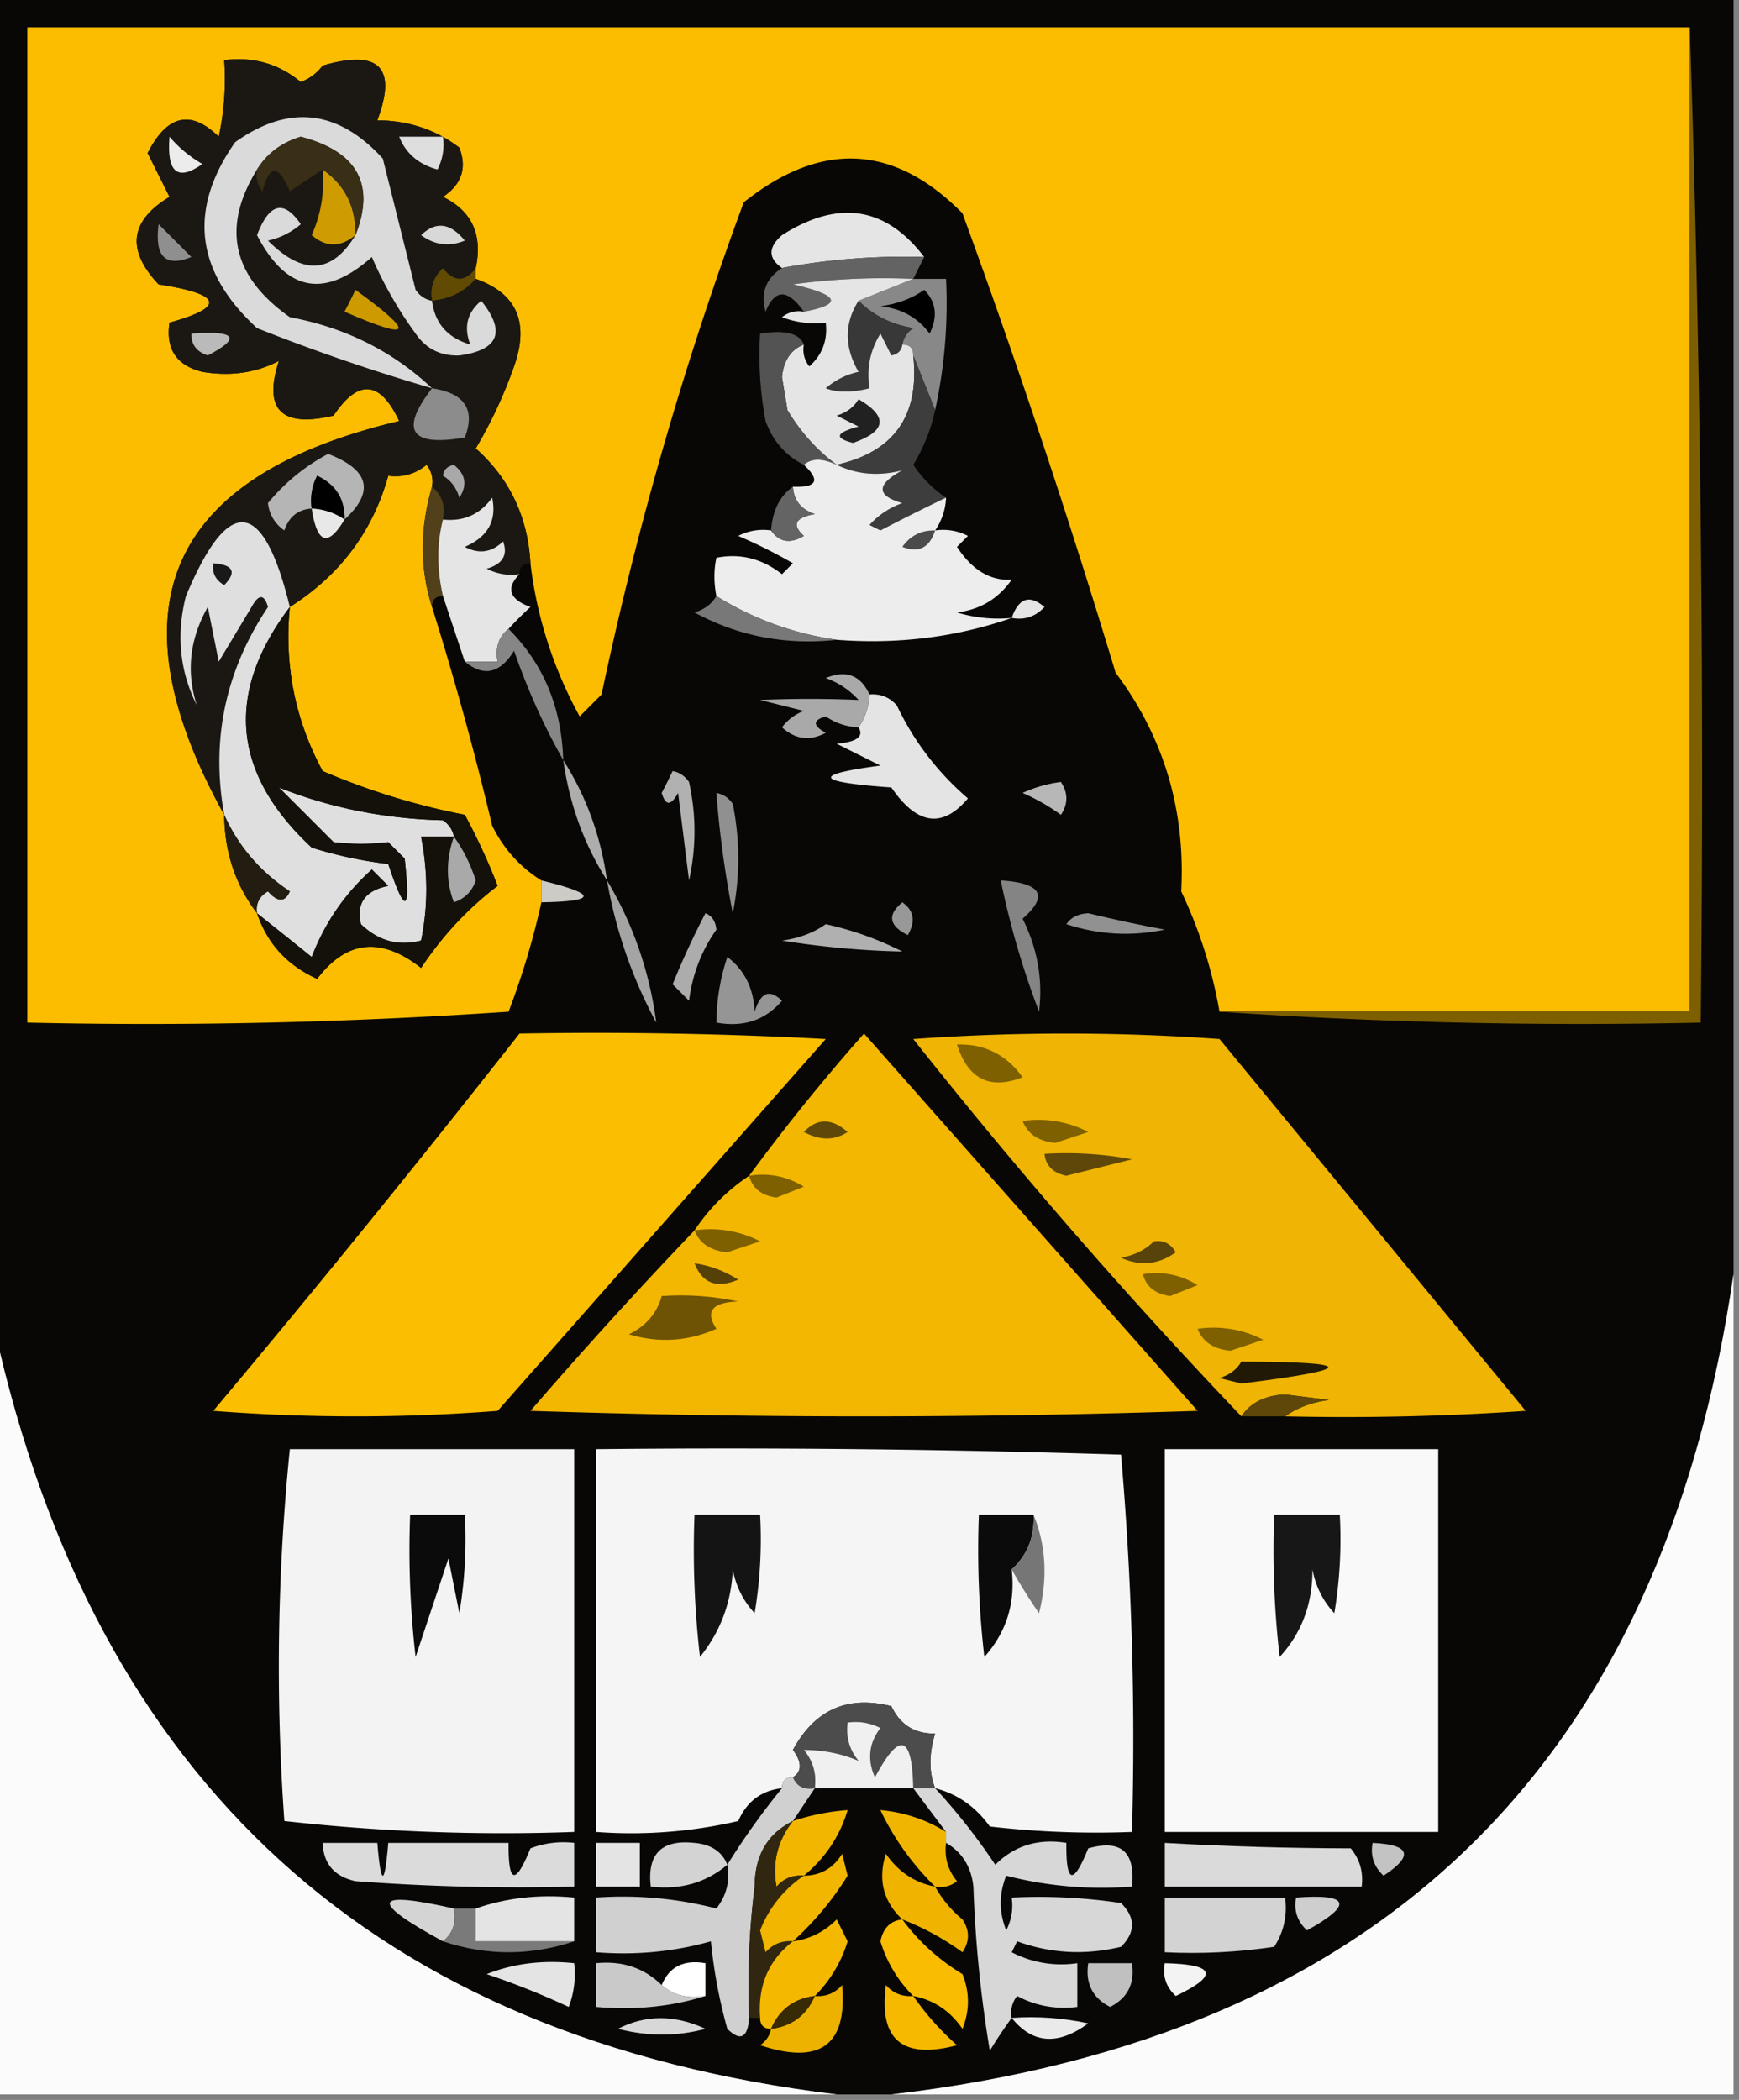 <svg xmlns="http://www.w3.org/2000/svg" width="159" height="192" style="shape-rendering:geometricPrecision;text-rendering:geometricPrecision;image-rendering:optimizeQuality;fill-rule:evenodd;clip-rule:evenodd"><rect width="100%" height="100%" fill="#808080" stroke="none"/><path style="opacity:1" fill="#080705" d="M-.5-.5h159v117c-6.532 44.785-32.198 69.785-77 75h-5c-42.134-5.131-67.8-28.464-77-70V-.5z"/><path style="opacity:1" fill="#fcbd00" d="M154.5 2.5v90h-43a42.307 42.307 0 0 0-3.5-11c.402-7.455-1.598-14.122-6-20a774.964 774.964 0 0 0-14-42c-6.242-6.323-12.908-6.656-20-1a321.934 321.934 0 0 0-13 45l-2 2a38.333 38.333 0 0 1-4.5-14c-.241-4.244-1.908-7.744-5-10.5a41.947 41.947 0 0 0 3.5-7.5c1.42-4.006.254-6.672-3.5-8v-1c.645-3.047-.355-5.213-3-6.5 1.711-1.133 2.211-2.633 1.5-4.5-2.133-1.638-4.633-2.471-7.5-2.5 1.822-4.846.156-6.512-5-5a4.453 4.453 0 0 1-2 1.5c-2.01-1.671-4.343-2.338-7-2a24.939 24.939 0 0 1-.5 7c-2.558-2.5-4.725-2-6.5 1.5l2 4c-3.633 2.19-3.966 4.856-1 8 5.823.9 6.156 2.067 1 3.5-.363 2.412.637 3.911 3 4.5 2.573.428 4.906.094 7-1-1.448 4.46.219 6.127 5 5 2.259-3.376 4.259-3.21 6 .5-21.177 5.017-26.51 17.017-16 36 .027 3.416 1.027 6.416 3 9 .936 2.772 2.77 4.772 5.5 6 2.678-3.54 5.844-3.874 9.5-1 1.96-2.951 4.294-5.451 7-7.5a57.271 57.271 0 0 0-3-6.5 63.419 63.419 0 0 1-13-4c-2.521-4.68-3.521-9.68-3-15 4.572-2.894 7.572-6.894 9-12 1.322.17 2.489-.163 3.5-1 .464.594.631 1.261.5 2-1.12 3.816-1.12 7.483 0 11a292.918 292.918 0 0 1 5.5 20c1.05 2.118 2.55 3.784 4.5 5v2a70.974 70.974 0 0 1-3 10 484.896 484.896 0 0 1-44 1v-91h152z"/><path style="opacity:1" fill="#7e5f00" d="M154.5 2.5a2071.745 2071.745 0 0 1 1 91c-14.843.33-29.51-.004-44-1h43v-90z"/><path style="opacity:1" fill="#e5e5e5" d="M84.5 23.5a61.253 61.253 0 0 0-13 1c-1.276-.886-1.276-1.886 0-3 5.159-3.28 9.492-2.614 13 2z"/><path style="opacity:1" fill="#614a02" d="M43.5 24.5v1c-1.014 1.174-2.347 1.84-4 2-.219-1.175.114-2.175 1-3 1.027 1.291 2.027 1.291 3 0z"/><path style="opacity:1" fill="#636363" d="m84.5 23.5-1 2a60.94 60.94 0 0 0-11 .5c4.267.987 4.6 1.82 1 2.5-1.48-2.103-2.647-2.103-3.5 0-.484-1.693.016-3.027 1.5-4a61.253 61.253 0 0 1 13-1z"/><path style="opacity:1" fill="#888" d="M83.5 25.5h3a45.793 45.793 0 0 1-1 12l-2-5c0-.667-.333-1-1-1 .11-.617.444-1.117 1-1.5-2.003-.334-3.67-1.168-5-2.5l5-2z"/><path style="opacity:1" d="M84.5 26.5c1.098 1.1 1.265 2.434.5 4-1.097-1.468-2.597-2.3-4.5-2.5 1.558-.21 2.891-.71 4-1.5z"/><path style="opacity:1" fill="#383838" d="M78.5 27.5c1.33 1.332 2.997 2.166 5 2.5-.556.383-.89.883-1 1.5-.06.543-.393.876-1 1l-1-2c-.952 1.545-1.285 3.212-1 5-1.61.406-2.942.406-4 0a6.807 6.807 0 0 1 3-1.5c-1.311-2.273-1.311-4.44 0-6.5z"/><path style="opacity:1" fill="#e5e5e5" d="m83.5 25.5-5 2c-1.311 2.06-1.311 4.227 0 6.5a6.807 6.807 0 0 0-3 1.5c1.058.406 2.39.406 4 0-.285-1.788.048-3.455 1-5l1 2c.607-.124.94-.457 1-1 .667 0 1 .333 1 1 .604 5.476-1.73 8.809-7 10-1.807-1.336-3.307-3.003-4.5-5l-.5-3c.14-1.53.806-2.53 2-3a2.428 2.428 0 0 0 .5 2c1.188-1.063 1.688-2.397 1.5-4a8.434 8.434 0 0 1-4-.5 2.428 2.428 0 0 1 2-.5c3.6-.68 3.267-1.513-1-2.5a60.94 60.94 0 0 1 11-.5z"/><path style="opacity:1" fill="#1b1814" d="M43.5 24.5c-.973 1.291-1.973 1.291-3 0-.886.825-1.219 1.825-1 3 1.653-.16 2.986-.826 4-2 3.754 1.328 4.92 3.994 3.5 8a41.947 41.947 0 0 1-3.5 7.5c3.092 2.756 4.759 6.256 5 10.5-.667 0-1 .333-1 1a4.932 4.932 0 0 1-3-.5c1.456-.423 1.956-1.256 1.5-2.5-1.05 1.017-2.216 1.184-3.5.5 2.112-.906 2.945-2.406 2.5-4.5-1.11 1.537-2.61 2.203-4.5 2 .237-1.291-.096-2.291-1-3a2.428 2.428 0 0 0-.5-2c-1.011.837-2.178 1.17-3.5 1-1.428 5.106-4.428 9.106-9 12-2.434-9.98-5.6-10.313-9.5-1-.903 3.533-.57 6.867 1 10-.992-3.07-.66-6.07 1-9l1 5 3-5c.654-1.196 1.154-1.196 1.5 0-3.9 5.834-5.233 12.168-4 19-10.51-18.983-5.177-30.983 16-36-1.741-3.71-3.741-3.876-6-.5-4.781 1.127-6.448-.54-5-5-2.094 1.094-4.427 1.428-7 1-2.363-.589-3.363-2.088-3-4.5 5.156-1.433 4.823-2.6-1-3.5-2.966-3.144-2.633-5.81 1-8l-2-4c1.775-3.5 3.942-4 6.5-1.5.497-2.31.663-4.643.5-7 2.657-.338 4.99.329 7 2a4.453 4.453 0 0 0 2-1.5c5.156-1.512 6.822.154 5 5 2.867.029 5.367.862 7.5 2.5.711 1.867.211 3.367-1.5 4.5 2.645 1.287 3.645 3.453 3 6.5z"/><path style="opacity:1" fill="#bababa" d="M17.5 30.5c4.088-.282 4.588.385 1.5 2-1.03-.336-1.53-1.003-1.5-2z"/><path style="opacity:1" fill="#d8d8d8" d="M38.5 21.5c1.349-1.297 2.682-1.13 4 .5-1.428.58-2.762.412-4-.5z"/><path style="opacity:1" fill="#8f8f8f" d="m14.5 20.5 3 3c-2.383.962-3.383-.038-3-3z"/><path style="opacity:1" fill="#dedede" d="M36.5 12.5h4a4.932 4.932 0 0 1-.5 3c-1.729-.474-2.895-1.474-3.5-3z"/><path style="opacity:1" fill="#ececec" d="M15.5 12.5c.81.969 1.81 1.802 3 2.5-2.267 1.608-3.267.775-3-2.5z"/><path style="opacity:1" fill="#dadada" d="M39.5 27.5c.262 2.064 1.429 3.397 3.5 4-.617-1.595-.284-2.928 1-4 2.277 2.835 1.61 4.502-2 5-1.71.06-3.044-.606-4-2a36.178 36.178 0 0 1-4-7c-4.326 3.838-7.826 3.172-10.5-2 1.117-2.937 2.45-3.27 4-1a6.807 6.807 0 0 1-3 1.5c3.2 3.203 5.867 3.037 8-.5 1.838-4.646.171-7.646-5-9-1.761.535-3.094 1.535-4 3-3.267 5.29-2.267 9.79 3 13.5 5.08.953 9.413 3.12 13 6.5a179 179 0 0 1-16-5.5c-5.647-5.184-6.314-10.85-2-17 4.901-3.487 9.401-2.987 13.5 1.5l3 12c.383.556.883.89 1.5 1z"/><path style="opacity:1" fill="#cd9a00" d="M32.5 26.5c5.57 4.043 5.236 4.71-1 2 .363-.683.696-1.35 1-2z"/><path style="opacity:1" fill="#ce9c00" d="M29.5 15.5c2.039 1.411 3.039 3.411 3 6-1.358 1.126-2.692 1.126-4 0a11.989 11.989 0 0 0 1-6z"/><path style="opacity:1" fill="#392e16" d="M32.5 21.5c.039-2.589-.961-4.589-3-6a186.2 186.2 0 0 0-3 2c-1.04-2.491-1.874-2.491-2.5 0a2.428 2.428 0 0 1-.5-2c.906-1.465 2.239-2.465 4-3 5.171 1.354 6.838 4.354 5 9z"/><path style="opacity:1" fill="#8c8c8c" d="M39.5 35.5c2.987.448 3.987 1.948 3 4.5-4.978.864-5.978-.636-3-4.5z"/><path style="opacity:1" fill="#535353" d="M73.5 31.5c-1.194.47-1.86 1.47-2 3l.5 3c1.193 1.997 2.693 3.664 4.5 5-1.298-.616-2.298-.616-3 0-1.673-.843-2.84-2.176-3.5-4a32.437 32.437 0 0 1-.5-8c2.267-.355 3.6-.021 4 1z"/><path style="opacity:1" fill="#212121" d="M78.5 36.5c2.718 1.588 2.552 2.921-.5 4-1.762-.444-1.595-.944.5-1.5l-2-1c.916-.278 1.582-.778 2-1.5z"/><path style="opacity:1" fill="#3d3d3d" d="m83.5 32.5 2 5a16.066 16.066 0 0 1-2 5c.84 1.235 1.84 2.235 3 3a199.631 199.631 0 0 0-6 3l-1-.5a7.291 7.291 0 0 1 3-2c-2.391-.691-2.391-1.691 0-3-2.138.559-4.138.392-6-.5 5.27-1.191 7.604-4.524 7-10z"/><path style="opacity:1" fill="#ededed" d="M76.5 42.5c1.862.892 3.862 1.059 6 .5-2.391 1.309-2.391 2.309 0 3a7.291 7.291 0 0 0-3 2l1 .5a199.631 199.631 0 0 1 6-3 5.728 5.728 0 0 1-1 3 4.932 4.932 0 0 1 3 .5l-1 1c1.383 2.123 3.05 3.123 5 3-1.216 1.74-2.882 2.74-5 3 1.634.493 3.3.66 5 .5-5.053 1.76-10.386 2.427-16 2a28.364 28.364 0 0 1-11-4c-.236-1.216-.236-2.383 0-3.5 2.169-.43 4.169.07 6 1.5l1-1a48.175 48.175 0 0 0-5-2.5 4.932 4.932 0 0 1 3-.5c.75 1.074 1.75 1.24 3 .5-1.134-1.016-.8-1.683 1-2-1.256-.417-1.923-1.25-2-2.5 2.198.091 2.531-.575 1-2 .702-.616 1.702-.616 3 0z"/><path style="opacity:1" fill="#a9a9a9" d="M40.5 43.5c.06-.543.393-.876 1-1 1.083.865 1.25 1.865.5 3-.278-.916-.778-1.583-1.5-2z"/><path style="opacity:1" fill="#b5b5b5" d="M31.5 47.5c.04-1.859-.794-3.192-2.5-4a4.932 4.932 0 0 0-.5 3c-1.25.077-2.083.744-2.5 2-.87-.608-1.37-1.441-1.5-2.5a18.064 18.064 0 0 1 5.5-4.5c3.775 1.456 4.275 3.456 1.5 6z"/><path style="opacity:1" d="M31.5 47.5a5.728 5.728 0 0 0-3-1 4.932 4.932 0 0 1 .5-3c1.706.808 2.54 2.141 2.5 4z"/><path style="opacity:1" fill="#51401a" d="M39.5 44.5c.904.709 1.237 1.709 1 3-.567 2.198-.567 4.531 0 7-.667 0-1 .333-1 1-1.12-3.517-1.12-7.184 0-11z"/><path style="opacity:1" fill="#e5e5e5" d="M47.5 52.5c-1.268 1.287-.935 2.287 1 3a30.943 30.943 0 0 0-2 2c-.904.709-1.237 1.709-1 3h-3l-2-6c-.567-2.469-.567-4.802 0-7 1.89.203 3.39-.463 4.5-2 .445 2.094-.388 3.594-2.5 4.5 1.284.684 2.45.517 3.5-.5.456 1.244-.044 2.077-1.5 2.5.948.483 1.948.65 3 .5z"/><path style="opacity:1" fill="#646464" d="M72.5 44.5c.077 1.25.744 2.083 2 2.5-1.8.317-2.134.984-1 2-1.25.74-2.25.574-3-.5.135-1.828.801-3.161 2-4z"/><path style="opacity:1" fill="#e8e8e8" d="M28.5 46.5a5.728 5.728 0 0 1 3 1c-1.514 2.548-2.514 2.215-3-1z"/><path style="opacity:1" fill="#4b4b4b" d="M85.5 48.5c-.502 1.585-1.502 2.085-3 1.5.744-1.039 1.744-1.539 3-1.5z"/><path style="opacity:1" fill="#e5e5e5" d="M92.5 56.5c.64-1.832 1.64-2.165 3-1-.825.886-1.825 1.219-3 1z"/><path style="opacity:1" fill="#787878" d="M65.5 54.5a28.364 28.364 0 0 0 11 4c-4.657.506-8.99-.327-13-2.5.916-.278 1.582-.778 2-1.5z"/><path style="opacity:1" fill="#dfdfdf" d="M26.5 55.5c-5.947 7.885-5.28 15.218 2 22a38.821 38.821 0 0 0 7 1.5c1.552 4.666 2.052 4.5 1.5-.5L35.5 77a21.405 21.405 0 0 1-5 0l-5-5c4.687 1.866 9.687 2.866 15 3 .556.383.89.883 1 1.5h-3c.638 3.263.638 6.43 0 9.5-2.067.536-3.9.036-5.5-1.5-.448-1.909.386-3.076 2.5-3.5L34 79.5c-2.463 2.2-4.297 4.867-5.5 8-1.686-1.357-3.352-2.69-5-4-.13-.876.203-1.543 1-2 .896 1.006 1.562 1.006 2 0-2.72-1.807-4.72-4.14-6-7-1.233-6.832.1-13.166 4-19-.346-1.196-.846-1.196-1.5 0l-3 5-1-5c-1.66 2.93-1.992 5.93-1 9-1.57-3.133-1.903-6.467-1-10 3.9-9.313 7.066-8.98 9.5 1z"/><path style="opacity:1" fill="#191919" d="M19.5 51.5c1.837.14 2.17.806 1 2-.797-.457-1.13-1.124-1-2z"/><path style="opacity:1" fill="#14110a" d="M26.5 55.5c-.521 5.32.479 10.32 3 15a63.419 63.419 0 0 0 13 4 57.271 57.271 0 0 1 3 6.5c-2.706 2.049-5.04 4.549-7 7.5-3.656-2.874-6.822-2.54-9.5 1-2.73-1.228-4.564-3.228-5.5-6 1.648 1.31 3.314 2.643 5 4 1.203-3.133 3.037-5.8 5.5-8l1.5 1.5c-2.114.424-2.948 1.591-2.5 3.5 1.6 1.536 3.433 2.036 5.5 1.5.638-3.07.638-6.237 0-9.5h3c-.11-.617-.444-1.117-1-1.5-5.313-.134-10.313-1.134-15-3l5 5c1.707.195 3.374.195 5 0l1.5 1.5c.552 5 .052 5.166-1.5.5a38.821 38.821 0 0 1-7-1.5c-7.28-6.782-7.947-14.115-2-22z"/><path style="opacity:1" fill="#868686" d="M46.5 57.5c3.186 3.189 4.853 7.189 5 12-1.768-3.106-3.268-6.44-4.5-10-1.27 2.078-2.77 2.412-4.5 1h3c-.237-1.291.096-2.291 1-3z"/><path style="opacity:1" fill="#e4e4e4" d="M79.5 63.5c.996-.086 1.83.248 2.5 1a25.565 25.565 0 0 0 6.5 8.5c-2.326 2.763-4.66 2.43-7-1-7.003-.497-7.337-1.163-1-2l-4-2c1.843-.159 2.51-.659 2-1.5a5.728 5.728 0 0 0 1-3z"/><path style="opacity:1" fill="#a9a9a9" d="M79.5 63.5a5.728 5.728 0 0 1-1 3 5.576 5.576 0 0 1-3-1c-1.196.346-1.196.846 0 1.5-1.444.78-2.777.614-4-.5a4.452 4.452 0 0 1 2-1.5l-4-1c3.014-.128 6.014-.128 9 0a7.291 7.291 0 0 0-3-2c1.852-.773 3.186-.273 4 1.5z"/><path style="opacity:1" fill="#adadad" d="M51.5 69.5c2.101 3.297 3.435 6.963 4 11-2.101-3.297-3.435-6.963-4-11z"/><path style="opacity:1" fill="#909090" d="M65.5 72.5c.617.11 1.117.444 1.5 1a25.249 25.249 0 0 1 0 10 93.554 93.554 0 0 1-1.5-11z"/><path style="opacity:1" fill="#b7b7b7" d="M93.5 72.5a11.984 11.984 0 0 1 3.5-1c.667 1 .667 2 0 3a18.492 18.492 0 0 0-3.5-2z"/><path style="opacity:1" fill="#b1b1b1" d="M61.5 70.5c.617.11 1.117.444 1.5 1 .667 3 .667 6 0 9l-1-8c-.654 1.196-1.154 1.196-1.5 0 .363-.683.696-1.35 1-2z"/><path style="opacity:1" fill="#231d11" d="M20.5 74.5c1.28 2.86 3.28 5.193 6 7-.438 1.006-1.104 1.006-2 0-.797.457-1.13 1.124-1 2-1.973-2.584-2.973-5.584-3-9z"/><path style="opacity:1" fill="#a9a9a9" d="M41.5 76.5c.839 1.141 1.506 2.475 2 4-.333 1-1 1.667-2 2-.73-1.901-.73-3.901 0-6z"/><path style="opacity:1" fill="#cdcbc6" d="M49.5 80.5c5.14 1.25 5.14 1.916 0 2v-2z"/><path style="opacity:1" fill="#a4a4a4" d="M55.5 80.5a33.599 33.599 0 0 1 4.5 13 42.995 42.995 0 0 1-4.5-13z"/><path style="opacity:1" fill="#989898" d="M82.5 82.5c1.073.75 1.24 1.75.5 3-1.728-.852-1.895-1.852-.5-3z"/><path style="opacity:1" fill="#919191" d="M97.5 84.5c.417-.624 1.084-.957 2-1 2.319.564 4.653 1.064 7 1.5-3.055.634-6.055.468-9-.5z"/><path style="opacity:1" fill="#acacac" d="M64.5 83.5c.597.235.93.735 1 1.5-1.361 1.927-2.194 4.094-2.5 6.5L61.5 90a74.383 74.383 0 0 1 3-6.5z"/><path style="opacity:1" fill="#b0b0b0" d="M75.5 84.5a29.296 29.296 0 0 1 7 2.5 80.74 80.74 0 0 1-11-1c1.558-.21 2.891-.71 4-1.5z"/><path style="opacity:1" fill="#848484" d="M91.5 80.5c3.734.238 4.4 1.405 2 3.5 1.361 2.73 1.861 5.563 1.5 8.5a77.714 77.714 0 0 1-3.5-12z"/><path style="opacity:1" fill="#959595" d="M66.5 87.5c1.567 1.18 2.4 2.847 2.5 5 .535-1.77 1.369-2.104 2.5-1-1.522 1.782-3.522 2.45-6 2 .017-2.065.35-4.065 1-6z"/><path style="opacity:1" fill="#fcbe00" d="M47.5 94.5c9.34-.166 18.673 0 28 .5l-30 34c-8.667.667-17.333.667-26 0a1345.14 1345.14 0 0 0 28-34.5z"/><path style="opacity:1" fill="#efb404" d="M117.5 129.5c1.109-.79 2.442-1.29 4-1.5l-4-.5c-1.833.085-3.166.752-4 2a495.4 495.4 0 0 1-30-34.5 196.24 196.24 0 0 1 28 0l28 34c-7.326.5-14.659.666-22 .5z"/><path style="opacity:1" fill="#f3b702" d="M63.5 112.5c1.333-2 3-3.667 5-5a185.516 185.516 0 0 1 10.5-13l30.5 34.5a930.035 930.035 0 0 1-61 0c4.9-5.668 9.9-11.168 15-16.5z"/><path style="opacity:1" fill="#7e6000" d="M87.5 95.5c2.512-.077 4.512.923 6 3-2.995 1.17-4.995.17-6-3z"/><path style="opacity:1" fill="#5e4709" d="M73.5 103.5c1.208-1.282 2.542-1.282 4 0-1.2.792-2.533.792-4 0z"/><path style="opacity:1" fill="#7e6000" d="M93.5 102.5a9.86 9.86 0 0 1 6 1l-3 1c-1.53-.14-2.53-.807-3-2z"/><path style="opacity:1" fill="#5e4709" d="M95.5 105.5a32.462 32.462 0 0 1 8 .5l-6 1.5c-1.213-.247-1.88-.914-2-2z"/><path style="opacity:1" fill="#7e6000" d="M68.5 107.5c1.788-.285 3.455.048 5 1l-2.5 1c-1.376-.184-2.209-.851-2.5-2zM63.5 112.5a9.86 9.86 0 0 1 6 1l-3 1c-1.53-.14-2.53-.807-3-2z"/><path style="opacity:1" fill="#58430a" d="M105.5 113.5c.876-.131 1.543.202 2 1-1.574 1.131-3.241 1.298-5 .5 1.237-.232 2.237-.732 3-1.5z"/><path style="opacity:1" fill="#554008" d="M63.5 115.5c1.422.209 2.755.709 4 1.5-1.963.844-3.296.344-4-1.5z"/><path style="opacity:1" fill="#7e6000" d="M104.5 116.5c1.788-.285 3.455.048 5 1l-2.5 1c-1.376-.184-2.209-.851-2.5-2z"/><path style="opacity:1" fill="#6e5304" d="M60.5 118.5c2.357-.163 4.69.003 7 .5-2.383.065-3.05.898-2 2.5-2.606 1.152-5.273 1.318-8 .5 1.563-.759 2.563-1.926 3-3.5z"/><path style="opacity:1" fill="#7e6000" d="M109.5 121.5a9.86 9.86 0 0 1 6 1l-3 1c-1.53-.14-2.53-.807-3-2z"/><path style="opacity:1" fill="#fbfbfb" d="M158.5 116.5v75h-77c44.802-5.215 70.468-30.215 77-75zM-.5 121.5c9.2 41.536 34.866 64.869 77 70h-77v-70z"/><path style="opacity:1" fill="#211906" d="M113.5 124.5c10.592.017 10.592.684 0 2l-2-.5c.916-.278 1.582-.778 2-1.5z"/><path style="opacity:1" fill="#5e4709" d="M117.5 129.5h-4c.834-1.248 2.167-1.915 4-2l4 .5c-1.558.21-2.891.71-4 1.5z"/><path style="opacity:1" fill="#f3f3f3" d="M26.5 132.5h26v35a179.674 179.674 0 0 1-26.5-1 197.497 197.497 0 0 1 .5-34z"/><path style="opacity:1" fill="#f5f5f5" d="M85.5 163.5c-.572-1.473-.572-3.14 0-5-1.859.039-3.192-.794-4-2.5-4-1.015-7 .319-9 4 .835 1.131.835 1.964 0 2.5-.667 0-1 .333-1 1-1.884.212-3.217 1.212-4 3a43.116 43.116 0 0 1-13 1v-35c16.004-.167 32.004 0 48 .5a302.635 302.635 0 0 1 1 34.5 84.9 84.9 0 0 1-13-.5c-1.29-1.802-2.956-2.969-5-3.5z"/><path style="opacity:1" fill="#f9f9f9" d="M106.5 132.5h25v35h-25v-35z"/><path style="opacity:1" fill="#0b0b0b" d="M37.5 138.5h5a40.939 40.939 0 0 1-.5 9l-1-5-3 9a84.94 84.94 0 0 1-.5-13z"/><path style="opacity:1" fill="#141414" d="M63.5 138.5h6a40.939 40.939 0 0 1-.5 9c-1.044-1.123-1.71-2.456-2-4-.133 3.025-1.133 5.692-3 8a84.94 84.94 0 0 1-.5-13z"/><path style="opacity:1" fill="#0b0b0b" d="M94.5 138.5c.109 2.014-.558 3.68-2 5 .356 3.064-.477 5.731-2.5 8a84.94 84.94 0 0 1-.5-13h5z"/><path style="opacity:1" fill="#767676" d="M94.5 138.5c1.138 2.804 1.305 5.804.5 9a51.19 51.19 0 0 1-2.5-4c1.442-1.32 2.109-2.986 2-5z"/><path style="opacity:1" fill="#171717" d="M116.5 138.5h6a40.914 40.914 0 0 1-.5 9c-1.044-1.123-1.71-2.456-2-4 .012 3.151-.988 5.818-3 8a84.902 84.902 0 0 1-.5-13z"/><path style="opacity:1" fill="#4c4c4c" d="M85.5 163.5h-2c-.09-4.889-1.257-5.223-3.5-1-.72-1.612-.554-3.112.5-4.5a4.934 4.934 0 0 0-3-.5c-.17 1.322.163 2.489 1 3.5-1.535-.661-3.201-.994-5-1 .837 1.011 1.17 2.178 1 3.5-.992.172-1.658-.162-2-1 .835-.536.835-1.369 0-2.5 2-3.681 5-5.015 9-4 .808 1.706 2.141 2.539 4 2.5-.572 1.86-.572 3.527 0 5z"/><path style="opacity:1" fill="#f0f0f0" d="M83.5 163.5h-9c.17-1.322-.163-2.489-1-3.5 1.799.006 3.465.339 5 1-.837-1.011-1.17-2.178-1-3.5a4.934 4.934 0 0 1 3 .5c-1.054 1.388-1.22 2.888-.5 4.5 2.243-4.223 3.41-3.889 3.5 1z"/><path style="opacity:1" fill="#d0d0d0" d="M72.5 162.5c.342.838 1.008 1.172 2 1l-2 3c-2.325 1.155-3.492 3.155-3.5 6a72.442 72.442 0 0 0-.5 12c-.14 1.837-.806 2.17-2 1a46.649 46.649 0 0 1-1.5-8c-3.394.956-6.894 1.289-10.5 1v-5c3.74-.259 7.406.074 11 1 .929-1.189 1.262-2.522 1-4a67.283 67.283 0 0 1 5-7c0-.667.333-1 1-1z"/><path style="opacity:1" fill="#f2b600" d="M73.5 171.5c-.996-.086-1.83.248-2.5 1-.41-2.195.09-4.195 1.5-6a20.691 20.691 0 0 1 5-1c-.703 2.373-2.036 4.373-4 6z"/><path style="opacity:1" fill="#f0b500" d="M86.5 167.5v1c-.17 1.322.163 2.489 1 3.5a2.429 2.429 0 0 1-2 .5c-2.131-2.111-3.798-4.444-5-7 2.185.204 4.185.87 6 2z"/><path style="opacity:1" fill="#d7d7d7" d="M83.5 163.5h2c2 2.171 3.834 4.504 5.5 7 1.754-1.75 3.92-2.417 6.5-2-.04 3.743.626 3.91 2 .5 2.99-.847 4.324.32 4 3.5-3.937.293-7.77-.04-11.5-1-.667 1.667-.667 3.333 0 5 .483-.948.65-1.948.5-3 3.35-.165 6.683.002 10 .5 1.333 1.333 1.333 2.667 0 4-3.26.784-6.427.617-9.5-.5l-.5 1a9.86 9.86 0 0 0 6 1v4c-1.967.239-3.8-.094-5.5-1a2.427 2.427 0 0 0-.5 2 44.093 44.093 0 0 0-2 3 114.67 114.67 0 0 1-1.5-15c-.2-1.82-1.034-3.153-2.5-4v-1l-3-4z"/><path style="opacity:1" fill="#312711" d="M72.5 166.5c-1.41 1.805-1.91 3.805-1.5 6 .67-.752 1.504-1.086 2.5-1a10.676 10.676 0 0 0-4 5l.5 2c.67-.752 1.504-1.086 2.5-1-2.227 1.729-3.227 4.062-3 7h-1a72.442 72.442 0 0 1 .5-12c.008-2.845 1.175-4.845 3.5-6z"/><path style="opacity:1" fill="#dbdbdb" d="M29.5 168.5h5c.333 4 .667 4 1 0h11c-.04 3.743.626 3.91 2 .5a8.43 8.43 0 0 1 4-.5v4c-6.675.166-13.342 0-20-.5-1.926-.422-2.926-1.589-3-3.5z"/><path style="opacity:1" fill="#e4e4e4" d="M54.5 168.5h4v4h-4v-4z"/><path style="opacity:1" fill="#d3d3d3" d="M66.5 170.5c-1.956 1.648-4.29 2.315-7 2-.345-2.988.988-4.321 4-4 1.53.14 2.53.807 3 2z"/><path style="opacity:1" fill="#dadada" d="M106.5 168.5c5.581.319 11.248.486 17 .5.837 1.011 1.17 2.178 1 3.5h-18v-4z"/><path style="opacity:1" fill="#c3c3c3" d="M125.5 168.5c3.457.167 3.79 1.167 1 3-.886-.825-1.219-1.825-1-3z"/><path style="opacity:1" fill="#f2b600" d="M72.5 177.5c-.996-.086-1.83.248-2.5 1l-.5-2a10.676 10.676 0 0 1 4-5c1.517-.011 2.684-.677 3.5-2l.5 2a28.191 28.191 0 0 1-5 6z"/><path style="opacity:1" fill="#f0b400" d="M85.5 172.5a10.51 10.51 0 0 0 2.5 3c.667 1 .667 2 0 3a24.259 24.259 0 0 0-5.5-3c-1.748-1.66-2.248-3.66-1.5-6 1.129 1.641 2.629 2.641 4.5 3z"/><path style="opacity:1" fill="#d4d4d4" d="M41.5 174.5c.237 1.291-.096 2.291-1 3-6.799-3.69-6.466-4.69 1-3z"/><path style="opacity:1" fill="#e4e4e4" d="M52.5 177.5h-9v-3c2.787-.977 5.787-1.31 9-1v4z"/><path style="opacity:1" fill="#d3d3d3" d="M106.5 173.5h11c.214 1.644-.12 3.144-1 4.5-3.317.498-6.65.665-10 .5v-5z"/><path style="opacity:1" fill="#cecece" d="M118.5 173.5c4.921-.365 5.255.635 1 3-.886-.825-1.219-1.825-1-3z"/><path style="opacity:1" fill="#f5b800" d="M74.5 182.5c-1.904.238-3.238 1.238-4 3-.667 0-1-.333-1-1-.227-2.938.773-5.271 3-7 1.544-.203 2.878-.87 4-2l1 2a11.956 11.956 0 0 1-3 5z"/><path style="opacity:1" fill="#f9bc00" d="M82.5 175.5c1.476 2 3.31 3.667 5.5 5 .667 1.667.667 3.333 0 5-1.129-1.641-2.629-2.641-4.5-3a11.956 11.956 0 0 1-3-5c.247-1.213.914-1.88 2-2z"/><path style="opacity:1" fill="#7a7a7a" d="M41.5 174.5h2v3h9c-4 1.333-8 1.333-12 0 .904-.709 1.237-1.709 1-3z"/><path style="opacity:1" fill="#e4e4e4" d="M44.5 180.5c2.448-.973 5.115-1.306 8-1a8.435 8.435 0 0 1-.5 4 72.34 72.34 0 0 0-7.5-3z"/><path style="opacity:1" fill="#c9c9c9" d="M60.5 181.5c1.068.934 2.401 1.268 4 1-3.125.979-6.458 1.313-10 1v-4c2.386-.241 4.386.425 6 2z"/><path style="opacity:1" fill="#fefffe" d="M64.5 182.5c-1.599.268-2.932-.066-4-1 .683-1.676 2.017-2.343 4-2v3z"/><path style="opacity:1" fill="silver" d="M99.5 179.5h4c.278 1.846-.389 3.18-2 4-1.611-.82-2.278-2.154-2-4z"/><path style="opacity:1" fill="#f3f3f3" d="M106.5 179.5c4.637.108 4.97 1.108 1 3-.886-.825-1.219-1.825-1-3z"/><path style="opacity:1" fill="#edb200" d="M70.5 185.5c1.904-.238 3.238-1.238 4-3 .996.086 1.83-.248 2.5-1 .486 5.492-2.014 7.325-7.5 5.5.556-.383.89-.883 1-1.5z"/><path style="opacity:1" fill="#f6b900" d="M83.5 182.5a25.136 25.136 0 0 0 4 4.5c-4.998 1.33-7.164-.504-6.5-5.5.67.752 1.504 1.086 2.5 1z"/><path style="opacity:1" fill="#372a04" d="M74.5 182.5c-.762 1.762-2.096 2.762-4 3 .762-1.762 2.096-2.762 4-3z"/><path style="opacity:1" fill="#d8d8d8" d="M56.5 185.5c2.524-1.3 5.19-1.3 8 0-2.589.705-5.256.705-8 0z"/><path style="opacity:1" fill="#eaeaea" d="M92.5 184.5c2.357-.163 4.69.003 7 .5-2.765 2.041-5.099 1.874-7-.5z"/></svg>